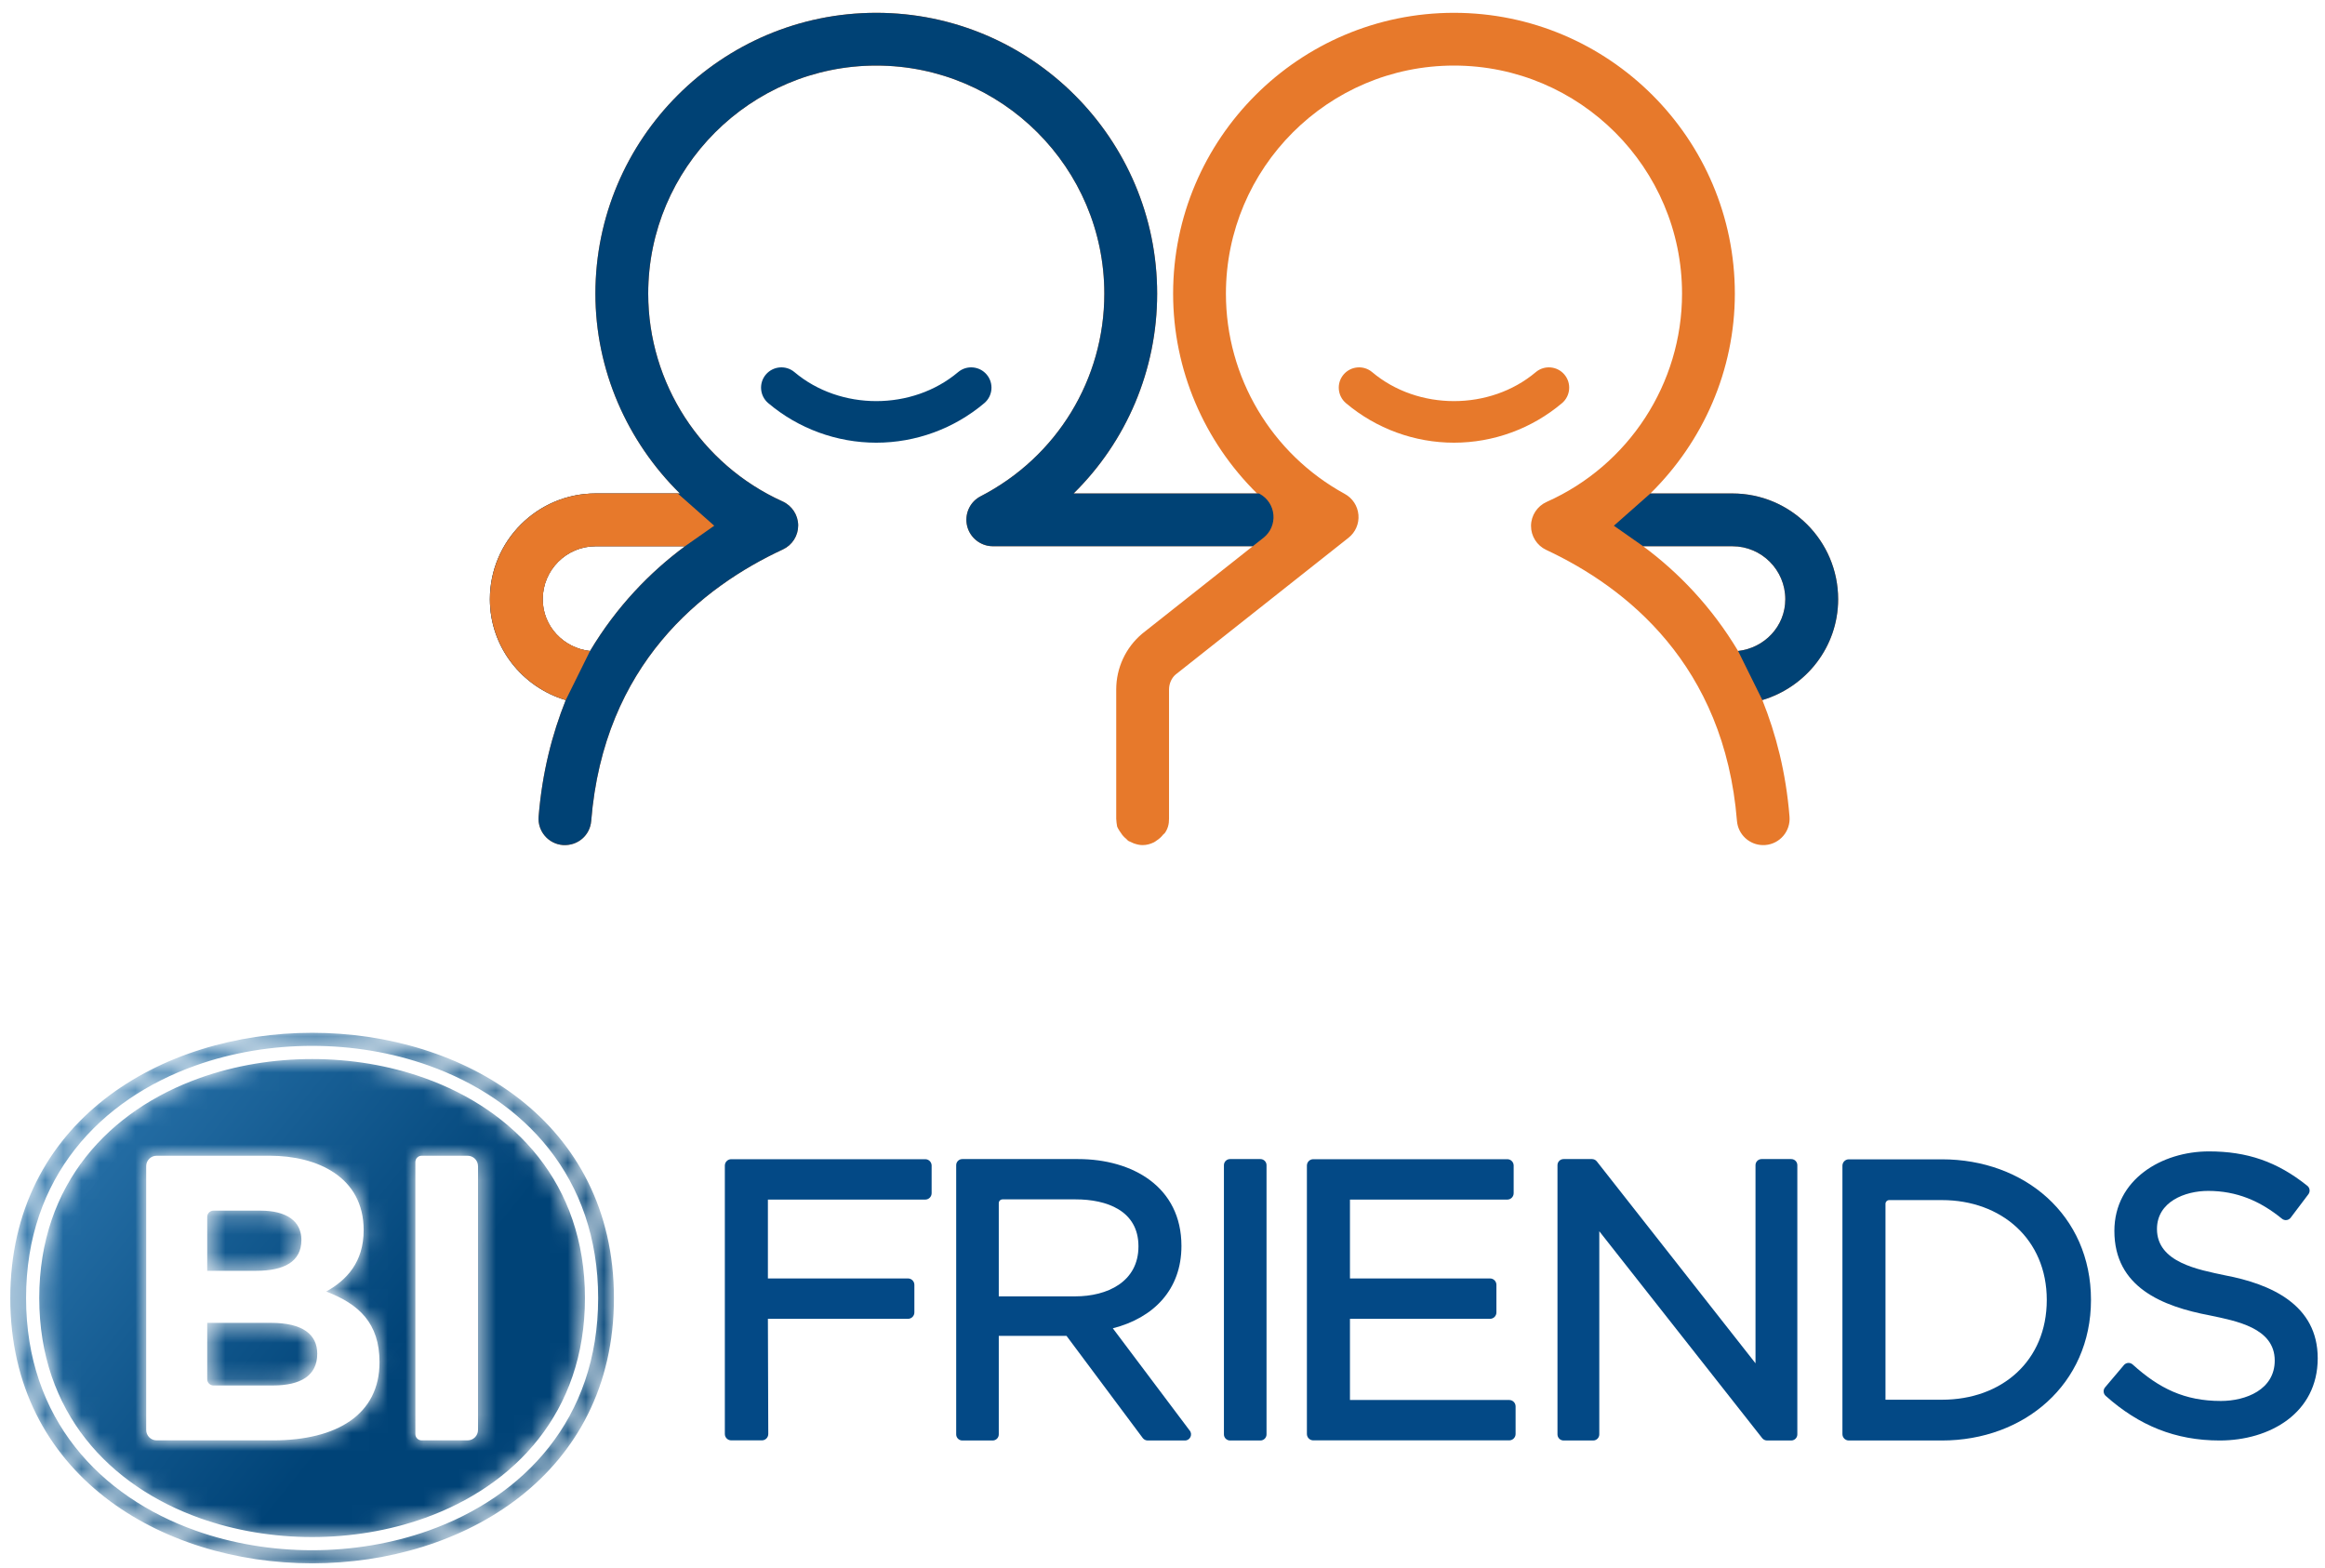 <?xml version="1.0" encoding="UTF-8"?>
<svg width="129px" height="87px" viewBox="0 0 129 87" version="1.1" xmlns="http://www.w3.org/2000/svg" xmlns:xlink="http://www.w3.org/1999/xlink">
    <!-- Generator: Sketch 58 (84663) - https://sketch.com -->
    <title>Group 3</title>
    <desc>Created with Sketch.</desc>
    <defs>
        <path d="M23.537,27.234 C28.544,25.451 32.455,21.38 32.455,15.02 C32.455,8.66 28.544,4.589 23.537,2.807 C21.576,2.108 19.447,1.76 17.317,1.76 C15.186,1.76 13.056,2.108 11.096,2.807 C6.09,4.589 2.178,8.66 2.178,15.02 C2.178,21.38 6.09,25.451 11.097,27.234 C13.057,27.931 15.186,28.281 17.317,28.281 C19.447,28.281 21.576,27.931 23.537,27.234 Z M8.69,22.916 L15.142,22.916 C18.709,22.916 21.057,21.472 21.057,18.584 C21.057,16.418 19.928,15.358 18.099,14.659 C19.228,14.027 20.177,13.035 20.177,11.252 C20.177,8.291 17.597,7.124 14.962,7.124 L8.69,7.124 C8.37,7.124 8.111,7.383 8.111,7.703 L8.111,7.706 L8.111,22.336 L8.111,22.336 C8.111,22.657 8.37,22.916 8.69,22.916 Z M11.497,13.508 L11.497,13.508 L11.497,10.517 L11.497,10.517 C11.498,10.325 11.653,10.17 11.845,10.17 L14.443,10.17 C15.909,10.17 16.723,10.756 16.723,11.794 C16.723,13.012 15.751,13.508 14.217,13.508 L11.497,13.508 Z M11.497,19.523 L11.497,19.523 L11.497,16.396 L15.029,16.396 C16.812,16.396 17.602,17.05 17.602,18.111 C17.602,19.329 16.677,19.87 15.142,19.87 L11.845,19.87 C11.653,19.87 11.497,19.715 11.497,19.523 Z M23.393,22.916 L23.393,22.916 L25.943,22.916 C26.263,22.916 26.522,22.657 26.522,22.336 L26.522,22.336 L26.522,7.703 L26.522,7.703 C26.522,7.383 26.263,7.124 25.943,7.124 L23.393,7.124 C23.202,7.124 23.046,7.279 23.046,7.472 L23.046,22.568 C23.046,22.76 23.202,22.916 23.393,22.916 Z M34.063,15.02 L34.063,15.02 C34.063,34.644 0.571,34.644 0.571,15.02 C0.571,-4.603 34.063,-4.603 34.063,15.02 Z M33.187,15.02 L33.187,15.02 C33.187,21.742 29.061,26.043 23.78,27.923 C21.739,28.649 19.527,29.012 17.317,29.012 C15.106,29.012 12.894,28.649 10.853,27.923 C5.572,26.043 1.446,21.742 1.446,15.02 C1.446,8.298 5.572,3.998 10.853,2.118 C12.893,1.391 15.106,1.028 17.317,1.028 C19.527,1.028 21.739,1.391 23.78,2.118 C29.061,3.998 33.187,8.298 33.187,15.02 L33.187,15.02 Z" id="path-1"></path>
        <linearGradient x1="61.654%" y1="60.968%" x2="9.971%" y2="12.265%" id="linearGradient-3">
            <stop stop-color="#004377" offset="0%"></stop>
            <stop stop-color="#2E79B1" offset="100%"></stop>
        </linearGradient>
    </defs>
    <g id="Page-1" stroke="none" stroke-width="1" fill="none" fill-rule="evenodd">
        <g id="Group-3">
            <g id="Group-13" transform="translate(0, 57)">
                <g id="Group-9">
                    <mask id="mask-2" fill="white">
                        <use xlink:href="#path-1"></use>
                    </mask>
                    <g id="Clip-8"></g>
                    <path d="M23.537,27.234 C28.544,25.451 32.455,21.38 32.455,15.02 C32.455,8.66 28.544,4.589 23.537,2.807 C21.576,2.108 19.447,1.76 17.317,1.76 C15.186,1.76 13.056,2.108 11.096,2.807 C6.09,4.589 2.178,8.66 2.178,15.02 C2.178,21.38 6.09,25.451 11.097,27.234 C13.057,27.931 15.186,28.281 17.317,28.281 C19.447,28.281 21.576,27.931 23.537,27.234 Z M8.69,22.916 L15.142,22.916 C18.709,22.916 21.057,21.472 21.057,18.584 C21.057,16.418 19.928,15.358 18.099,14.659 C19.228,14.027 20.177,13.035 20.177,11.252 C20.177,8.291 17.597,7.124 14.962,7.124 L8.69,7.124 C8.37,7.124 8.111,7.383 8.111,7.703 L8.111,7.706 L8.111,22.336 L8.111,22.336 C8.111,22.657 8.37,22.916 8.69,22.916 Z M11.497,13.508 L11.497,13.508 L11.497,10.517 L11.497,10.517 C11.498,10.325 11.653,10.17 11.845,10.17 L14.443,10.17 C15.909,10.17 16.723,10.756 16.723,11.794 C16.723,13.012 15.751,13.508 14.217,13.508 L11.497,13.508 Z M11.497,19.523 L11.497,19.523 L11.497,16.396 L15.029,16.396 C16.812,16.396 17.602,17.05 17.602,18.111 C17.602,19.329 16.677,19.87 15.142,19.87 L11.845,19.87 C11.653,19.87 11.497,19.715 11.497,19.523 Z M23.393,22.916 L23.393,22.916 L25.943,22.916 C26.263,22.916 26.522,22.657 26.522,22.336 L26.522,22.336 L26.522,7.703 L26.522,7.703 C26.522,7.383 26.263,7.124 25.943,7.124 L23.393,7.124 C23.202,7.124 23.046,7.279 23.046,7.472 L23.046,22.568 C23.046,22.76 23.202,22.916 23.393,22.916 Z M34.063,15.02 L34.063,15.02 C34.063,34.644 0.571,34.644 0.571,15.02 C0.571,-4.603 34.063,-4.603 34.063,15.02 Z M33.187,15.02 L33.187,15.02 C33.187,21.742 29.061,26.043 23.78,27.923 C21.739,28.649 19.527,29.012 17.317,29.012 C15.106,29.012 12.894,28.649 10.853,27.923 C5.572,26.043 1.446,21.742 1.446,15.02 C1.446,8.298 5.572,3.998 10.853,2.118 C12.893,1.391 15.106,1.028 17.317,1.028 C19.527,1.028 21.739,1.391 23.78,2.118 C29.061,3.998 33.187,8.298 33.187,15.02 L33.187,15.02 Z" id="Fill-7" fill="url(#linearGradient-3)" mask="url(#mask-2)"></path>
                </g>
                <path d="M69.932,22.923 L68.247,22.923 C68.06,22.923 67.908,22.771 67.908,22.584 L67.908,7.648 C67.908,7.461 68.06,7.309 68.247,7.309 L69.932,7.309 C70.12,7.309 70.272,7.461 70.272,7.648 L70.272,22.584 C70.272,22.771 70.12,22.923 69.932,22.923 Z M88.396,22.923 L86.754,22.923 C86.566,22.923 86.415,22.771 86.415,22.584 L86.415,7.648 C86.415,7.461 86.566,7.309 86.754,7.309 L88.332,7.309 C88.433,7.31 88.532,7.355 88.598,7.439 L97.402,18.64 L97.402,7.648 C97.402,7.461 97.554,7.309 97.741,7.309 L99.384,7.309 C99.572,7.309 99.723,7.461 99.723,7.648 L99.723,22.584 C99.723,22.771 99.572,22.923 99.384,22.923 L98.04,22.923 C97.94,22.922 97.841,22.877 97.774,22.793 L88.735,11.314 L88.735,22.584 C88.735,22.771 88.583,22.923 88.396,22.923 Z M42.273,22.916 L40.572,22.916 C40.376,22.916 40.217,22.757 40.217,22.561 L40.217,7.671 C40.217,7.475 40.376,7.316 40.572,7.316 L51.336,7.316 C51.531,7.316 51.69,7.475 51.69,7.671 L51.69,9.202 C51.69,9.398 51.531,9.557 51.336,9.557 L42.606,9.557 L42.606,13.932 L50.378,13.932 C50.574,13.932 50.733,14.091 50.733,14.287 L50.733,15.818 C50.733,16.014 50.574,16.172 50.378,16.172 L42.606,16.172 C42.606,18.813 42.627,20.327 42.627,22.561 C42.627,22.757 42.469,22.916 42.273,22.916 Z M83.736,22.916 L72.866,22.916 C72.67,22.916 72.512,22.757 72.512,22.561 L72.512,7.671 C72.512,7.475 72.67,7.316 72.866,7.316 L83.63,7.316 C83.826,7.316 83.984,7.475 83.984,7.671 L83.984,9.202 C83.984,9.398 83.826,9.557 83.63,9.557 L74.901,9.557 L74.901,13.932 L82.673,13.932 C82.868,13.932 83.027,14.091 83.027,14.287 L83.027,15.818 C83.027,16.014 82.868,16.172 82.673,16.172 L74.901,16.172 L74.901,20.676 L83.736,20.676 C83.932,20.676 84.091,20.834 84.091,21.03 L84.091,22.561 C84.091,22.757 83.932,22.916 83.736,22.916 Z M55.078,22.923 L53.392,22.923 C53.205,22.923 53.053,22.771 53.053,22.584 L53.053,7.648 C53.053,7.461 53.205,7.309 53.392,7.309 L59.814,7.309 C62.83,7.309 65.551,8.842 65.551,12.129 C65.551,14.554 64.01,16.118 61.744,16.699 L65.998,22.358 C66.191,22.572 66.041,22.923 65.745,22.923 L63.676,22.923 C63.573,22.922 63.471,22.875 63.404,22.786 L59.175,17.119 L55.416,17.119 L55.416,22.584 C55.416,22.771 55.265,22.923 55.078,22.923 Z M55.625,9.545 C55.51,9.545 55.416,9.638 55.416,9.753 L55.416,14.926 L59.665,14.926 C61.417,14.926 63.166,14.134 63.166,12.15 C63.166,10.16 61.39,9.545 59.686,9.545 L55.625,9.545 Z" id="Fill-10" fill="#034986"></path>
                <path d="M107.748,22.923 L102.579,22.923 C102.383,22.923 102.225,22.764 102.225,22.568 L102.225,7.678 C102.225,7.482 102.383,7.323 102.579,7.323 L107.748,7.323 C112.318,7.323 116.016,10.411 116.016,15.123 C116.016,19.812 112.296,22.923 107.748,22.923 Z M104.822,9.585 C104.707,9.585 104.614,9.678 104.614,9.793 L104.614,20.661 L107.748,20.661 C111.055,20.661 113.563,18.52 113.563,15.123 C113.563,11.748 111.033,9.585 107.748,9.585 L104.822,9.585 Z" id="Fill-11" fill="#034986"></path>
                <path d="M123.157,22.923 C120.691,22.923 118.678,22.09 116.844,20.458 C116.697,20.339 116.674,20.121 116.797,19.976 L117.851,18.73 C117.976,18.592 118.189,18.581 118.328,18.706 C119.797,20.035 121.212,20.73 123.222,20.73 C124.609,20.73 126.211,20.102 126.211,18.487 C126.211,16.666 124.049,16.288 122.616,15.984 C119.976,15.485 117.314,14.424 117.314,11.297 C117.314,8.437 119.946,6.883 122.56,6.883 C124.684,6.883 126.35,7.456 128.008,8.783 C128.161,8.893 128.191,9.111 128.079,9.26 L127.089,10.571 C126.972,10.716 126.759,10.738 126.614,10.62 C125.4,9.63 124.097,9.075 122.517,9.075 C121.226,9.075 119.677,9.679 119.677,11.19 C119.677,13.053 121.999,13.447 123.453,13.759 C126.005,14.242 128.596,15.393 128.596,18.359 C128.596,21.407 125.933,22.923 123.157,22.923" id="Fill-12" fill="#034986"></path>
            </g>
            <g id="Group-26" transform="translate(27, 0)">
                <path d="M69.436,36.119 C67.971,33.669 66.121,31.752 64.168,30.307 L69.12,30.307 C70.739,30.307 72.056,31.625 72.056,33.245 C72.056,34.753 70.899,35.953 69.436,36.119 Z M5.737,36.12 C4.27,35.958 3.11,34.755 3.11,33.245 C3.11,31.625 4.428,30.307 6.047,30.307 L11.01,30.307 C9.053,31.754 7.201,33.67 5.737,36.12 Z M74.987,33.245 C74.987,30.01 72.353,27.379 69.12,27.379 L64.57,27.379 C67.499,24.5 69.256,20.538 69.256,16.293 C69.256,7.7 62.265,0.711 53.673,0.711 C45.08,0.711 38.089,7.7 38.089,16.293 C38.089,20.523 39.815,24.49 42.746,27.379 L32.568,27.379 C35.495,24.498 37.203,20.54 37.203,16.293 C37.203,7.7 30.211,0.711 21.619,0.711 C13.027,0.711 6.036,7.7 6.036,16.293 C6.036,20.532 7.795,24.497 10.724,27.379 L6.047,27.379 C2.813,27.379 0.18,30.01 0.18,33.245 C0.18,35.9 1.966,38.123 4.39,38.843 C3.635,40.73 3.084,42.852 2.885,45.308 C2.819,46.114 3.42,46.82 4.225,46.885 C5.052,46.942 5.739,46.349 5.802,45.543 C6.506,36.856 11.973,32.558 16.439,30.484 C16.958,30.243 17.288,29.721 17.286,29.149 C17.281,28.576 16.944,28.058 16.423,27.822 C11.892,25.775 8.965,21.25 8.965,16.293 C8.965,9.315 14.641,3.638 21.619,3.638 C28.596,3.638 34.272,9.315 34.272,16.293 C34.272,21.045 31.642,25.353 27.404,27.539 C26.854,27.822 26.551,28.422 26.632,29.034 C26.714,29.648 27.18,30.145 27.785,30.275 C27.884,30.296 27.987,30.307 28.09,30.307 L42.508,30.307 L36.377,35.155 C35.46,35.925 34.932,37.056 34.932,38.258 L34.932,45.425 C34.932,45.489 34.964,45.799 34.983,45.861 C35.015,45.958 35.205,46.247 35.277,46.335 C35.343,46.417 35.415,46.486 35.498,46.552 C35.535,46.582 35.557,46.625 35.599,46.652 C35.646,46.682 35.698,46.695 35.746,46.72 C35.795,46.744 35.841,46.768 35.892,46.787 C36.057,46.848 36.226,46.889 36.395,46.889 L36.396,46.889 C36.396,46.889 36.397,46.889 36.397,46.889 C36.627,46.889 36.838,46.826 37.031,46.731 C37.085,46.705 37.128,46.665 37.179,46.632 C37.319,46.541 37.439,46.434 37.54,46.302 C37.564,46.271 37.603,46.258 37.625,46.225 C37.795,45.991 37.866,45.721 37.862,45.425 L37.862,38.258 C37.862,37.925 38.008,37.612 38.227,37.426 L47.821,29.837 C48.206,29.533 48.413,29.055 48.371,28.566 C48.329,28.075 48.046,27.64 47.614,27.404 C43.547,25.181 41.019,20.924 41.019,16.293 C41.019,9.315 46.695,3.638 53.673,3.638 C60.65,3.638 66.326,9.315 66.326,16.293 C66.326,21.277 63.378,25.813 58.816,27.846 C58.292,28.08 57.953,28.597 57.947,29.171 C57.942,29.744 58.272,30.267 58.791,30.511 C63.231,32.587 68.671,36.881 69.373,45.543 C69.434,46.309 70.075,46.889 70.829,46.889 C70.868,46.889 70.908,46.888 70.95,46.885 C71.755,46.82 72.356,46.113 72.289,45.308 C72.091,42.851 71.538,40.729 70.782,38.841 C73.203,38.119 74.987,35.898 74.987,33.245 L74.987,33.245 Z" id="Fill-20" fill="#E7792B"></path>
                <path d="M59.799,20.781 C59.399,20.307 58.686,20.248 58.213,20.646 C55.67,22.791 51.675,22.791 49.132,20.646 C48.659,20.248 47.949,20.307 47.546,20.781 C47.144,21.257 47.205,21.968 47.68,22.369 C49.357,23.784 51.484,24.562 53.673,24.562 C55.861,24.562 57.988,23.784 59.665,22.369 C60.14,21.968 60.201,21.257 59.799,20.781" id="Fill-21" fill="#E7792B"></path>
                <path d="M27.745,20.781 C27.345,20.307 26.632,20.248 26.16,20.646 C23.617,22.791 19.621,22.791 17.079,20.646 C16.608,20.248 15.895,20.307 15.492,20.781 C15.09,21.257 15.152,21.968 15.627,22.369 C17.303,23.784 19.43,24.562 21.619,24.562 C23.808,24.562 25.935,23.784 27.611,22.369 C28.087,21.968 28.148,21.257 27.745,20.781" id="Fill-22" fill="#004275"></path>
                <path d="M5.737,36.12 C4.27,35.958 3.11,34.755 3.11,33.245 C3.11,31.625 4.428,30.307 6.047,30.307 L11.01,30.307 C9.053,31.753 7.201,33.67 5.737,36.12 Z M38.029,27.379 L37.506,27.379 L32.568,27.379 C35.495,24.498 37.203,20.54 37.203,16.293 C37.203,7.7 30.212,0.711 21.619,0.711 C13.027,0.711 6.035,7.7 6.035,16.293 C6.035,20.532 7.795,24.497 10.724,27.379 L6.047,27.379 C2.813,27.379 0.18,30.01 0.18,33.245 C0.18,35.9 1.966,38.123 4.39,38.843 C3.635,40.73 3.084,42.852 2.885,45.307 C2.819,46.114 3.42,46.82 4.225,46.885 C5.052,46.942 5.739,46.349 5.802,45.543 C6.506,36.856 11.973,32.558 16.439,30.484 C16.958,30.243 17.288,29.721 17.286,29.149 C17.281,28.576 16.944,28.058 16.423,27.822 C11.892,25.775 8.965,21.25 8.965,16.293 C8.965,9.316 14.641,3.638 21.619,3.638 C28.596,3.638 34.272,9.316 34.272,16.293 C34.272,21.045 31.642,25.353 27.404,27.538 C26.854,27.822 26.551,28.422 26.632,29.034 C26.714,29.648 27.18,30.145 27.785,30.275 C27.884,30.296 27.988,30.307 28.09,30.307 L37.225,30.307 L37.791,30.307 L42.508,30.307 C42.706,30.151 42.905,29.995 43.104,29.837 C43.489,29.533 43.696,29.055 43.654,28.566 C43.612,28.075 43.329,27.64 42.898,27.404 L42.853,27.379 L38.029,27.379 Z" id="Fill-23" fill="#004275"></path>
                <path d="M64.168,30.307 L69.12,30.307 C70.739,30.307 72.056,31.625 72.056,33.245 C72.056,34.753 70.899,35.953 69.436,36.118 L70.782,38.841 C73.204,38.119 74.987,35.898 74.987,33.245 C74.987,30.01 72.353,27.379 69.12,27.379 L64.57,27.379 L62.544,29.169 L64.168,30.307 Z" id="Fill-24" fill="#004275"></path>
                <path d="M11.005,30.307 L6.053,30.307 C4.434,30.307 3.116,31.625 3.116,33.245 C3.116,34.753 4.273,35.953 5.737,36.118 L4.39,38.841 C1.969,38.119 0.186,35.898 0.186,33.245 C0.186,30.01 2.819,27.379 6.053,27.379 L10.603,27.379 L12.629,29.169 L11.005,30.307 Z" id="Fill-25" fill="#E7792B"></path>
            </g>
        </g>
    </g>
</svg>